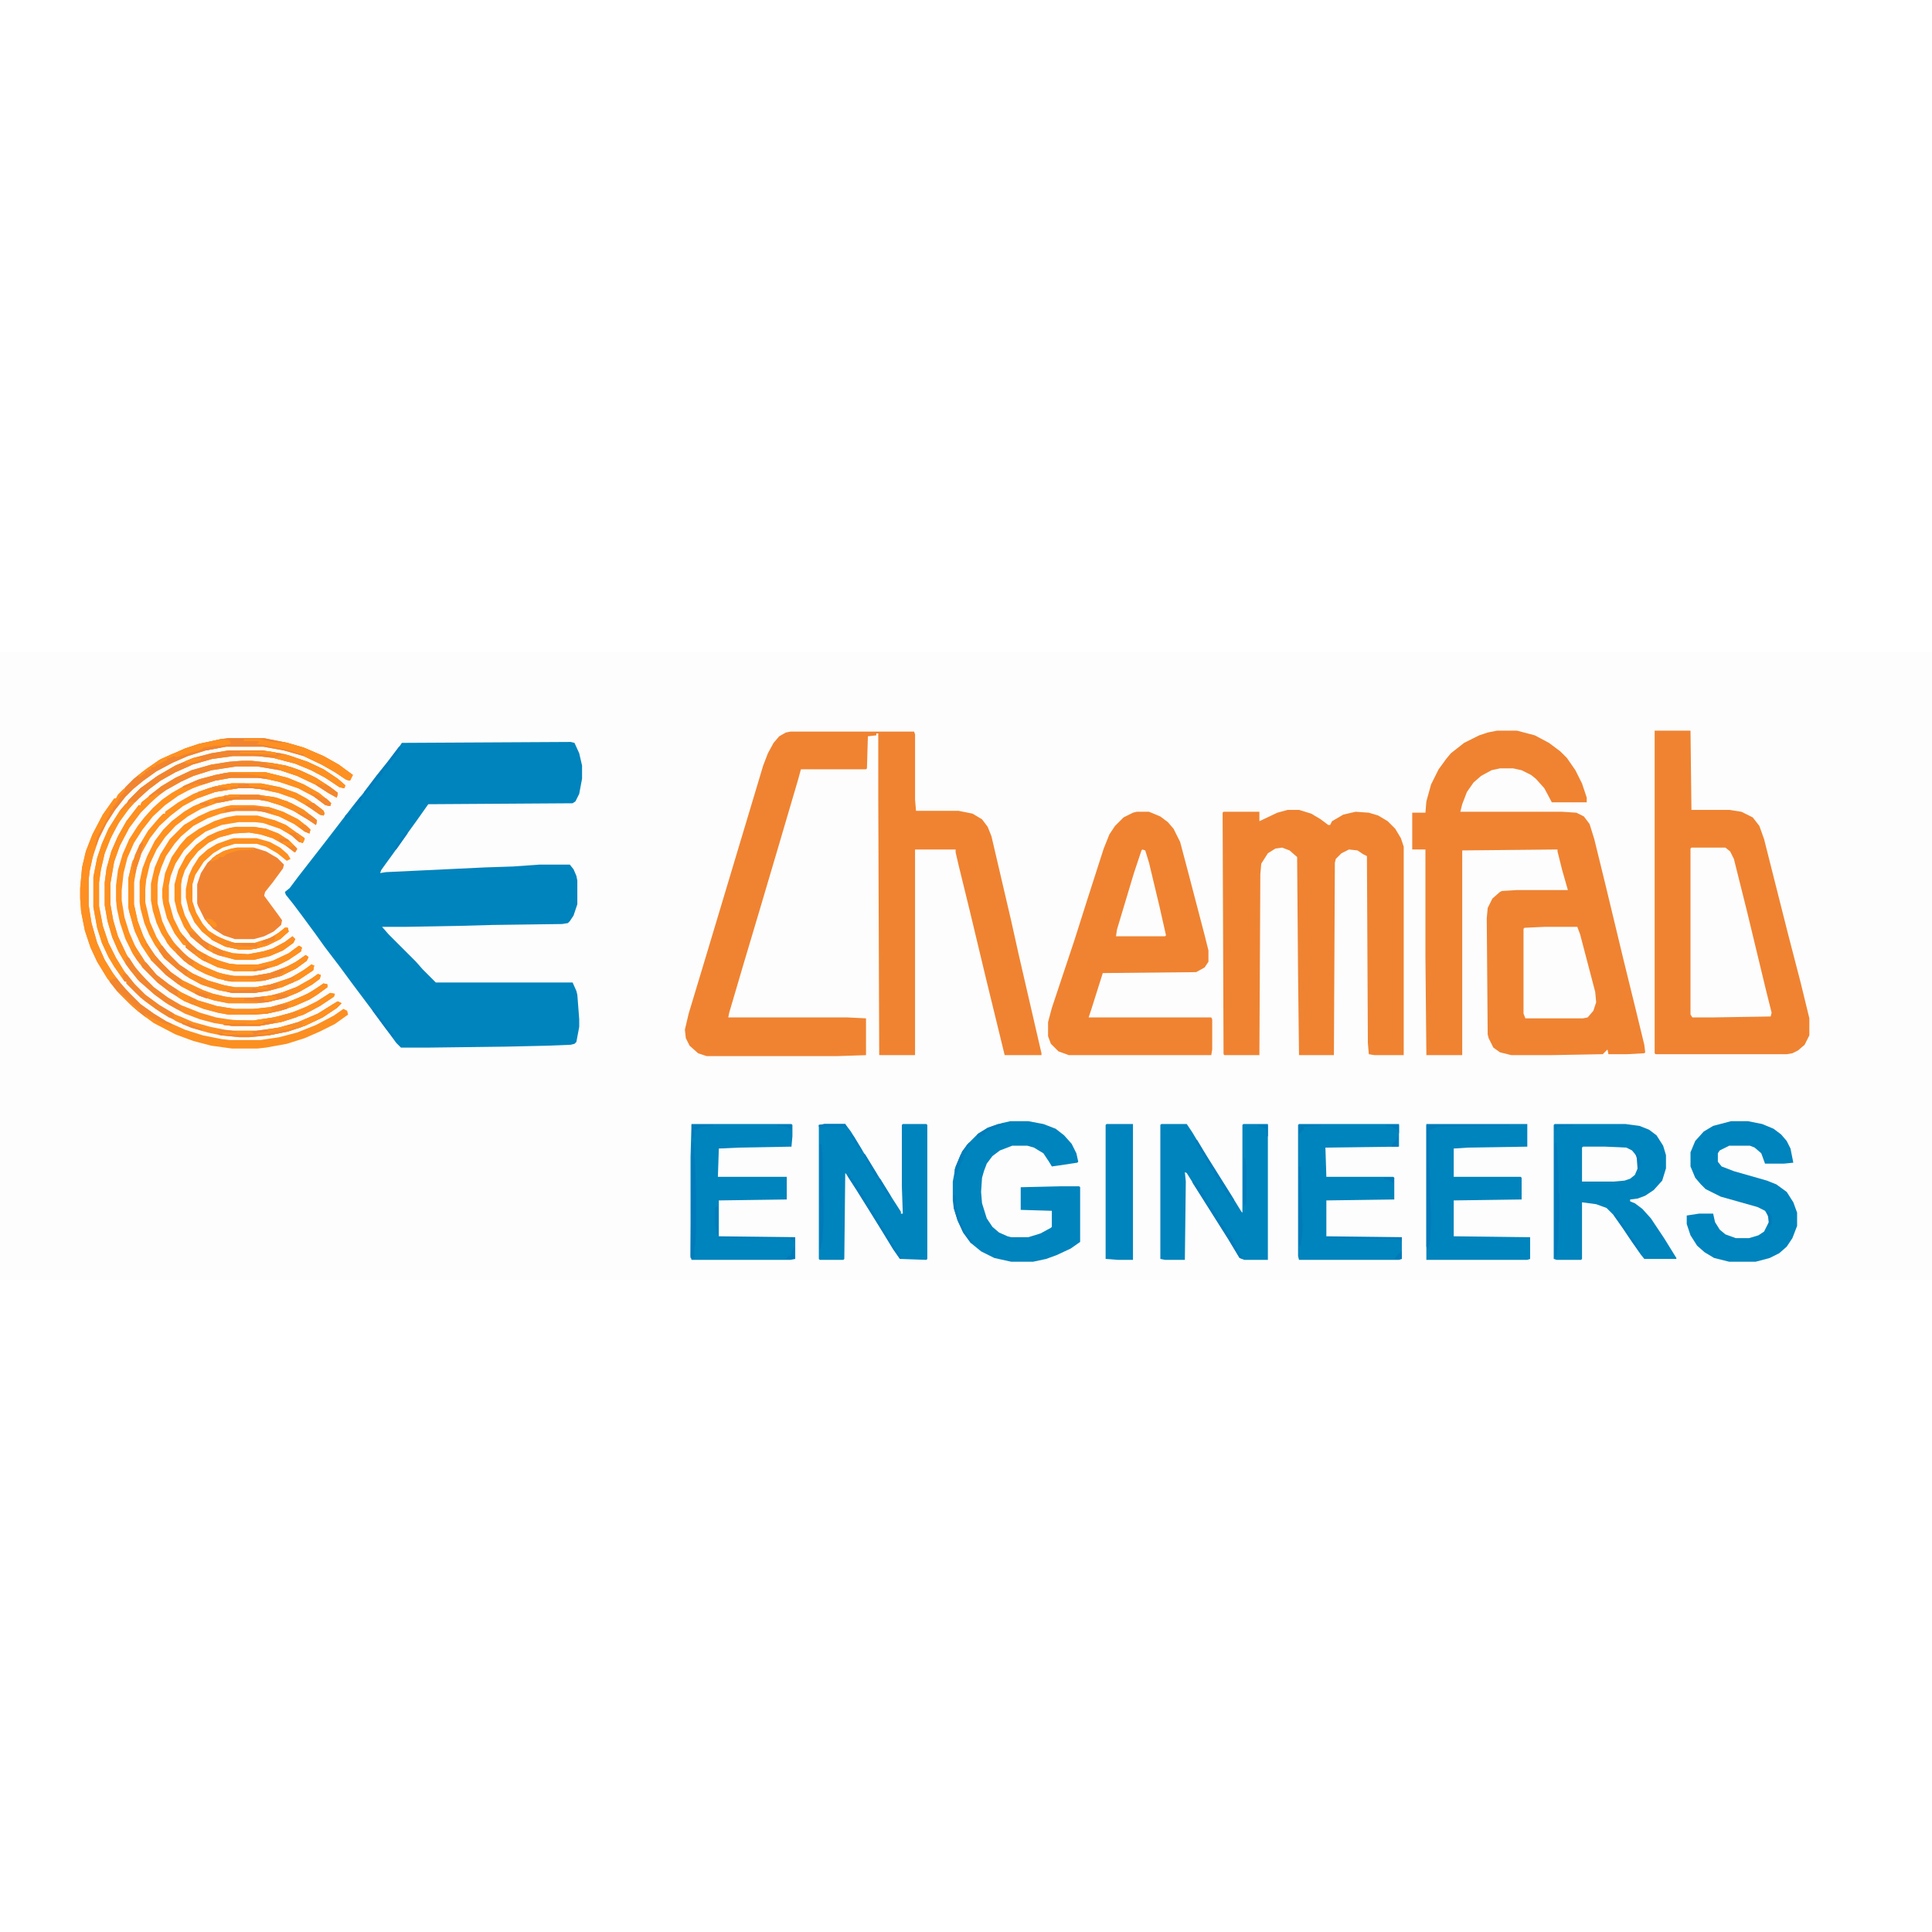 <?xml version="1.0" encoding="UTF-8"?>
<svg version="1.1" viewBox="0 0 2048 665" width="1280" height="1280" xmlns="http://www.w3.org/2000/svg">
<path transform="translate(0)" d="m0 0h2048v665h-2048z" fill="#FDFDFD"/>
<path transform="translate(605,95)" d="m0 0 4 1 5 11 3 13v14l-3 16-4 8-3 2-153 1-12 17-13 18-12 17-8 11-5 7-1 3 6-1 105-5 30-1 28-2h32l4 5 3 7 1 5v25l-4 12-4 6-2 2-6 1-74 1-36 1-56 1h-25l7 8 29 29 7 8 14 14h145l4 9 1 4 2 26v8l-3 16-2 2-4 1-25 1-44 1-80 1h-31l-5-5-8-11-14-19-24-32-14-19-16-21-10-14-14-19-9-12-8-10-1-3 5-4 9-12 28-36 30-39 13-16 12-16 12-15 13-17 2-3z" fill="#0084BD"/>
<path transform="translate(1587,83)" d="m0 0h21l19 5 15 8 12 9 7 7 9 13 7 14 5 15v5h-37l-8-15-9-10-5-4-10-5-9-2h-14l-9 2-11 6-8 7-7 10-5 13-2 8h108l15 1 8 4 6 8 5 16 12 49 19 79 14 57 8 33 1 8-1 1-18 1h-20l-1-5-5 5-55 1h-42l-12-3-7-5-5-10-1-4-1-123 1-11 5-10 8-7 2-1 16-1h54l-6-21-5-20v-2l-101 1v217h-38l-1-104v-114h-14v-39h14l1-12 5-18 8-16 8-11 5-6 14-11 16-8 9-3z" fill="#EF8332"/>
<path transform="translate(838,84)" d="m0 0h131l1 3v69l1 12h45l15 3 10 6 6 8 4 10 21 90 8 36 24 104v2h-39l-20-82-17-71-12-49-3-13v-3h-43v218h-38l-1-275v-66h-2v2l-9 1-1 34-1 1h-69l-3 11-20 68-21 71-17 57-15 51-1 5h126l20 1v39l-30 1h-139l-9-3-9-8-4-8-1-9 4-17 19-63 60-200 5-13 6-11 6-7 7-4z" fill="#EF8332"/>
<path transform="translate(1754,83)" d="m0 0h38l1 84h40l13 2 12 6 7 9 5 14 25 99 14 54 9 37v18l-5 10-7 6-6 3-6 1h-139l-1-1z" fill="#EF8332"/>
<path transform="translate(1365,167)" d="m0 0h12l13 4 10 6 8 6h2l2-4 12-7 13-3 14 1 10 3 10 6 8 8 6 10 3 9v221h-31l-6-1-1-12-1-198-4-2-6-4-9-1-8 4-6 6-1 4-1 204h-37l-1-85-1-125-8-7-8-3-7 1-8 5-7 11-1 11-1 192h-37l-1-1-1-256 1-1h38v10l19-9z" fill="#EF8332"/>
<path transform="translate(1205,169)" d="m0 0h13l12 5 8 6 6 7 7 14 9 34 17 65 4 16v12l-4 6-9 5-99 1-12 38-3 9h130l1 2v32l-1 6h-151l-11-4-8-8-3-8v-15l4-15 24-72 13-41 18-56 6-15 6-9 9-9 10-5z" fill="#EF8332"/>
<path transform="translate(1648,500)" d="m0 0h75l15 2 10 4 8 6 7 11 3 10v14l-4 13-9 10-9 6-8 3-8 1v2l5 2 8 6 9 10 14 21 13 21v1h-34l-4-5-19-28-10-14-7-7-11-4-15-2v60l-1 1h-26l-3-1v-142z" fill="#0084BD"/>
<path transform="translate(1793,207)" d="m0 0h36l5 4 4 8 14 56 20 83 6 24-1 4-61 1h-22l-2-3v-176z" fill="#FDFDFD"/>
<path transform="translate(874,500)" d="m0 0h22l6 8 14 23 30 48 9 14v2h2l-1-29v-65l1-1h25l1 1v142l-1 1-28-1-7-10-11-18-13-21-15-24-11-17-1-1-1 91-1 1h-25l-1-1v-142z" fill="#0084BD"/>
<path transform="translate(1231,500)" d="m0 0h27l6 9 12 20 12 19 15 24 13 21 1 1v-93l1-1h26v144h-25l-5-2-12-20-24-38-20-32-2-1 1 10-1 83h-21l-5-1v-142z" fill="#0084BD"/>
<path transform="translate(1071,497)" d="m0 0h19l16 3 13 5 9 7 8 9 5 10 2 9-1 1-20 3-7 1-3-5-6-9-10-6-7-2h-16l-13 5-8 6-6 8-3 8-2 7-1 15 1 12 5 16 6 9 7 6 9 4 4 1h18l13-4 11-6 1-1v-17l-33-1v-24l43-1h19l1 1v58l-10 7-15 7-11 4-14 3h-23l-18-4-14-7-11-9-8-11-6-13-4-13-1-8v-20l3-16 7-16 7-9 10-10 10-6 15-5z" fill="#0084BD"/>
<path transform="translate(733,500)" d="m0 0h106l1 1v12l-1 11-55 1-22 1-1 30h73v24l-72 1v38l81 1v23l-5 1h-105l-1-4v-105z" fill="#0084BD"/>
<path transform="translate(1835,497)" d="m0 0h18l15 3 12 5 8 6 6 7 4 8 3 15-10 1h-20l-4-11-7-6-5-2h-22l-10 5-2 3v9l4 5 13 5 35 10 10 4 11 8 7 11 4 11v14l-5 13-6 9-8 7-10 5-15 4h-28l-16-4-10-6-8-7-7-11-4-12v-9l13-2h15l2 9 5 8 6 5 11 4h14l10-3 6-4 5-10-1-7-3-5-8-4-39-11-16-8-5-5-6-7-5-12v-15l5-12 9-10 10-6z" fill="#0084BD"/>
<path transform="translate(1377,500)" d="m0 0h106v24l-78 1 1 31h71l1 1v23l-72 1v38l80 1v23l-3 1h-106l-1-4v-139z" fill="#0084BD"/>
<path transform="translate(1512,500)" d="m0 0h107v24l-63 1-15 1v30h71l1 1v23l-72 1v38l81 1v23l-3 1h-107z" fill="#0084BD"/>
<path transform="translate(251,207)" d="m0 0h18l13 4 12 7 7 7-1 4-11 15-8 10-1 4 14 19 5 7-1 5-8 7-10 5-11 3h-20l-12-4-11-7-9-10-7-14-1-3v-20l4-12 7-11 9-8 10-5z" fill="#EF8332"/>
<path transform="translate(1637,291)" d="m0 0h35l3 8 16 61 1 11-3 9-6 7-5 1h-61l-2-5v-90l1-1z" fill="#FDFDFD"/>
<path transform="translate(242,91)" d="m0 0h38l25 5 17 5 21 9 16 9 15 11-3 6-4-1-12-8-14-8-19-9-21-6-22-4h-39l-22 4-19 6-16 7-17 9-14 10-11 9-8 8-11 14-9 14-8 16-7 21-3 14-1 9v27l3 19 6 21 8 18 8 13 9 12 9 10 12 12 14 10 13 8 20 9 19 6 20 4 9 1h32l20-3 19-5 20-8 19-10 10-7 4 2 1 4-14 10-16 8-16 7-19 6-22 4-9 1h-27l-22-3-19-5-19-7-23-12-11-8-11-9-17-17-10-13-11-18-7-15-6-18-4-20-1-14v-11l2-22 4-17 7-18 11-21 12-17h2l2-4 17-17 10-8 17-12 27-12 15-5 23-5z" fill="#FC8F21"/>
<path transform="translate(1173,500)" d="m0 0h28v144h-16l-13-1v-142z" fill="#0084BD"/>
<path transform="translate(242,104)" d="m0 0h37l23 4 24 8 17 8 15 10 8 7-1 3-5-1-15-10-15-8-17-7-23-6-16-2h-27l-22 3-21 6-18 8-16 9-12 9-10 9-10 10-11 15-9 16-7 18-4 17-2 14v25l4 21 6 18 8 16 8 13 11 14 12 12 15 11 17 10 19 8 18 5 15 3 8 1h26l23-3 21-6 21-9 16-10 5-3 4 2-5 5-15 10-19 9-18 6-20 4-21 2h-10l-20-2-14-3-17-5-16-7-16-9-17-12-10-9-10-10v-2h-2l-11-16-6-10-7-15-5-16-4-22v-32l4-20 5-15 7-16 12-19 13-15 9-9 18-13 19-11 19-8 19-5z" fill="#FC8F22"/>
<path transform="translate(256,115)" d="m0 0h11l19 2 17 3 15 5 17 8 18 12 5 4-1 5-9-5-14-9-19-9-18-6-24-4h-23l-26 4-19 6-13 6-16 9-12 9-15 15-12 16-10 19-6 17-4 23v22l3 17 5 17 9 19 8 12 8 10 13 13 15 11 14 8 20 8 17 5 19 3h22l20-3 19-5 15-6 12-6 14-9 5 1-1 3-15 10-17 9-24 8-23 4h-29l-19-3-15-4-16-6-18-10-14-10-10-9-8-7-13-17-8-14-6-14-5-17-3-17v-24l2-15 5-18 7-16 9-16 10-13 3-4h2l1-3 11-9 10-8 15-9 17-8 21-6 19-3z" fill="#FA8D24"/>
<path transform="translate(244,127)" d="m0 0h37l24 6 17 7 16 9 10 8 3 3-1 3-5-1-12-9-17-9-21-7-14-3-8-1h-28l-17 3-24 8-15 8-14 10-13 12-11 14-9 14-7 16-4 16-2 18v11l3 18 5 16 7 16 10 15 12 14 13 10 14 9 17 8 20 6 19 3h20l18-2 21-6 20-9 15-10 4 1v3l-11 8-8 5-16 7-15 5-14 3-12 1h-29l-11-2-15-4-20-8-16-10-13-10-16-16-10-14-8-16-6-18-3-14-1-9v-16l2-16 5-17 7-16 9-14 7-9 9-10 10-9 10-7 14-8 17-7 25-6z" fill="#FE9120"/>
<path transform="translate(245,139)" d="m0 0h32l20 4 17 6 11 6 13 9 5 4 1 3-1 2-4-1-13-9-14-8-17-6-19-4-9-1h-14l-25 4-19 7-15 8-13 10-12 11-10 13-9 16-5 15-3 16v23l4 18 6 16 7 13 9 12 13 13 13 9 21 10 11 4 13 3 8 1h22l17-2 15-4 13-5 16-9 7-5 3 1-1 4-8 6-14 8-14 6-21 5-10 1h-30l-15-3-16-5-19-10-16-12-16-16-10-15-7-15-6-21-1-5v-30l4-17 8-19 9-15 12-14 4-4h2v-2l14-10 16-9 16-6 17-4z" fill="#FE9120"/>
<path transform="translate(1211,209)" d="m0 0 3 1 4 13 11 46 7 31-1 1h-52l1-7 18-60 8-24z" fill="#FDFDFD"/>
<path transform="translate(244,151)" d="m0 0h30l19 3 16 6 13 7 14 11-1 5-9-6-15-9-14-6-13-4-11-2h-24l-20 4-16 6-14 8-13 10-11 12-9 13-7 15-4 17-1 10v14l5 21 7 16 7 11 9 10 8 8 15 10 16 7 17 5 11 2h22l16-3 21-7 14-8 8-6 3 1-1 5-15 10-18 8-15 4-14 2h-24l-15-3-18-6-16-9-9-7-14-12-10-14-6-11-5-12-4-15-1-7v-22l3-14 5-13 8-16 9-12 9-9 13-10 10-6 17-7 16-4z" fill="#FE9120"/>
<path transform="translate(245,162)" d="m0 0h24l16 2 15 5 16 8 10 8 3 3-1 4-5-2-11-8-16-8-17-5-7-1h-22l-16 3-14 5-15 8-13 11-7 8-9 13-5 12-3 10-1 8v20l5 19 5 11 6 10 11 12 8 7 14 8 17 7 15 3h21l17-3 19-7 9-5 10-7 3 2-2 4-11 8-16 8-18 5-9 1h-26l-14-3-13-5-10-5-13-9-15-15-9-14-5-11-4-13-2-11v-18l4-17 6-14 10-16 15-15 15-9 13-6 17-5z" fill="#FE9120"/>
<path transform="translate(250,173)" d="m0 0h23l18 5 12 5 14 10 6 4-2 5-4-1-8-7-12-7-18-6-9-1h-17l-18 3-17 7-11 8-12 12-9 14-5 13-2 10v17l5 18 7 14 7 9 9 9 14 8 14 6 8 2 9 1h21l16-4 17-8 11-8 3 2-1 4-13 9-12 6-17 5-7 1h-22l-17-4-17-8-12-9-5-4v-2l-3-1-9-12-8-16-4-15-1-7v-9l3-17 7-17 9-13 7-8 13-9 16-8 12-4z" fill="#FE911F"/>
<path transform="translate(242,91)" d="m0 0h38l25 5 17 5 21 9 16 9 15 11-3 6-4-1-12-8-14-8-19-9-21-6-22-4h-39l-22 4-19 6-16 7-17 9-14 10-11 9-8 8-11 14-9 14-8 16-3 8h-2l2-10 3-5 10-18 2-5h2l1-5 5-6 4-7 3-1 1-5 9-9 10-8 17-12 27-12 15-5 23-5z" fill="#F08431"/>
<path transform="translate(1678,524)" d="m0 0h24l22 1 6 3 5 6 1 2v11l-3 7-5 4-6 2-11 1h-34v-36z" fill="#FDFDFD"/>
<path transform="translate(250,185)" d="m0 0h19l13 2 13 5 11 7 9 9-2 4-8-6-16-9-13-4-12-2-16 1-15 4-12 6-11 9-8 10-6 10-3 9-1 6v20l4 13 7 13 11 12 9 6 13 6 11 3 16 1 16-3 10-3 13-7 8-6 3 3-2 4-11 8-14 6-17 4h-19l-19-5-12-6-10-8-7-6-7-10-7-16-3-12v-17l4-15 8-15 11-12 12-9 11-5 13-4z" fill="#FE911F"/>
<path transform="translate(248,197)" d="m0 0h24l14 4 11 6 8 7 3 5-4 2-10-8-12-7-10-3h-23l-13 4-10 6-10 9-9 14-3 10v18l4 12 7 12 6 7 11 7 13 5 4 1h21l16-5 10-6 6-5h3l1 4-9 8-14 7-11 3-7 1h-12l-14-3-14-7-11-9-8-10-6-13-3-13v-9l3-14 4-9 7-11 9-8 10-6 14-5z" fill="#FD9020"/>
<path transform="translate(131,145)" d="m0 0 1 3-5 5-3 6-4 5-1 3h-2l-1 5-10 18-3 6-8 36-1 9v27l3 19 6 21 8 18 8 13 4 7-3 2-1 2-5-4-11-18-7-15-6-18-4-20-1-14v-11l2-22 4-17 7-18 11-21 12-17h2l2-4z" fill="#FD9021"/>
<path transform="translate(242,104)" d="m0 0h37l23 4 24 8 17 8 15 10 8 7-1 3-5-1-15-10-15-8-17-7-23-6-16-2h-27l-22 3-21 6-18 8-16 9-12 9-10 9-5 5h-4-2l-1 3h-2l2-5 13-13 18-13 19-11 19-8 19-5z" fill="#F18530"/>
<path transform="translate(151,328)" d="m0 0 4 1 11 13 13 10 14 9 17 8 20 6 19 3h20l18-2 21-6 20-9 15-10 4 1v3l-11 8-8 5-16 7-15 5-14 3-12 1h-29l-11-2-15-4-20-8-16-10-13-10-16-16-2-5z" fill="#FB8E23"/>
<path transform="translate(256,115)" d="m0 0h11l19 2 17 3 15 5 17 8 18 12 5 4-1 5-9-5-14-9-19-9-18-6-24-4h-23l-26 4-19 6-13 6-16 9-6 4-5 1-6 4h-2l1-3 13-10 15-9 17-8 21-6 19-3z" fill="#F2862E"/>
<path transform="translate(154,309)" d="m0 0h2l8 12 9 10 8 8 13 9 21 10 11 4 13 3 8 1h22l17-2 15-4 13-5 16-9 7-5 3 1-1 4-8 6-14 8-14 6-21 5-10 1h-30l-15-3-16-5-19-10-16-12-16-16-2-9-2-5h-2z" fill="#FB8E23"/>
<path transform="translate(140,157)" d="m0 0 2 3-7 8-10 14-8 16-6 15-4 17-2 14v25l4 21 6 18 8 16 8 13 1 3-1 4v3l-10-14-6-10-7-15-5-16-4-22v-32l4-20 5-15 7-16 12-19 6-7h3z" fill="#FD9120"/>
<path transform="translate(166,149)" d="m0 0 3 2-10 9-10 10-12 16-10 19-6 17-4 23v22l3 17 5 17 9 19 1 5-2 1-1 2-6-10-7-16-5-17-3-17v-24l2-15 5-18 7-16 9-16 10-13 3-4h2l1-3 7-5 5-2z" fill="#FD9020"/>
<path transform="translate(170,311)" d="m0 0h2l6 8 12 12 15 10 16 7 17 5 11 2h22l16-3 21-7 14-8 8-6 3 1-1 5-15 10-18 8-15 4-14 2h-24l-15-3-18-6-16-9-9-7-14-12-5-7-1-4h2z" fill="#FA8E24"/>
<path transform="translate(244,127)" d="m0 0h37l24 6 17 7 16 9 10 8 3 3-1 3-5-1-12-9-17-9-21-7-14-3-8-1h-28l-17 3-13 4h-8l-2 2-11 2v-2l16-7 18-5z" fill="#FD9021"/>
<path transform="translate(185,311)" d="m0 0 4 2 9 9 14 9 18 8 11 3 7 1h21l17-3 19-7 9-5 10-7 3 2-2 4-11 8-16 8-18 5-9 1h-26l-14-3-13-5-10-5-13-9-9-9 1-3-2-1z" fill="#FD9021"/>
<path transform="translate(192,300)" d="m0 0h2l7 8 9 8 17 9 16 5 9 1h21l16-4 17-8 11-8 3 2-1 4-13 9-12 6-17 5-7 1h-22l-17-4-17-8-12-9-5-4v-3h2l-5-6-2-1z" fill="#FD9021"/>
<path transform="translate(259,92)" d="m0 0h17l12 3 10 1 3-1 21 6 21 9 16 9 15 11-3 6-4-1-12-8-14-8-19-9v-2l-6-1-13-4-25-5-6-1 3-2-2-1h-11-4z" fill="#FD9021"/>
<path transform="translate(245,139)" d="m0 0h32l20 4 17 6 11 6 13 9 5 4 1 3-1 2-4-1-13-9-14-8-17-6-19-4-9-1h-14l-25 4-17 6h-2l1-6 18-6z" fill="#FD9021"/>
<path transform="translate(200,296)" d="m0 0h4l4 2 8 8 17 9 14 4 16 1 16-3 10-3 13-7 8-6 3 3-2 4-11 8-14 6-17 4h-19l-19-5-12-6-10-8-7-6z" fill="#FB8E23"/>
<path transform="translate(358,370)" d="m0 0 4 2-5 5-15 10-19 9-18 6-20 4-21 2h-10l-20-2-4-2 5-1 2 1h22v-1l36-5 21-6 21-9 16-10z" fill="#F18430"/>
<path transform="translate(250,185)" d="m0 0h19l13 2 13 5 11 7 9 9-2 4-8-6-16-9-13-4-12-2-16 1-15 4-5 1h-3l-3 1-2-1v-2l11-5 13-4z" fill="#FC8F22"/>
<path transform="translate(244,151)" d="m0 0h30l19 3 16 6 13 7 14 11-1 5-9-6-15-9-14-6-13-4-11-2h-24l-15 3h-8l-1-2 4-2h8l1-3z" fill="#FB8E23"/>
<path transform="translate(1512,501)" d="m0 0h88v1l-77 1-6 3h-2v34l1 23v11l1 26-1 24-2 9-2-3z" fill="#007ABA"/>
<path transform="translate(141,220)" d="m0 0 2 2-1 2-1 11h2l-1 9v23l4 18 6 16 3 6-1 5h2l4 7-2 4-9-14-7-16-5-18-1-5v-30l4-17z" fill="#FE9120"/>
<path transform="translate(302,292)" d="m0 0h3l1 4-9 8-14 7-11 3-7 1h-12l-14-3-14-7-1-1v-5l4 1 11 5 10 3h21l16-5 10-6z" fill="#FC8F21"/>
<path transform="translate(205,112)" d="m0 0h9l-1 2-11 4v2l-16 7-16 9-12 9-10 9-5 5h-4-2l-1 3h-2l2-5 13-13 18-13 19-11z" fill="#F1852F"/>
<path transform="translate(119,346)" d="m0 0h5l9 11 16 16 14 10 13 8 6 3v2l-6-2-14-6-9-5 2 4-8-6-10-9-13-13-8-10 1-2 2 1z" fill="#F18530"/>
<path transform="translate(298,108)" d="m0 0 8 1 20 7 17 8 15 10 8 7-1 3-5-1-15-10-15-8-17-7-23-6 4-3z" fill="#FD9021"/>
<path transform="translate(350,361)" d="m0 0 5 1-1 3-15 10-17 9-24 8-7 1 1-2-2 1-11 1-1 1h-17v-1l9-2v-1l20-3 19-5 15-6 12-6z" fill="#FD9021"/>
<path transform="translate(734,519)" d="m0 0h1l2 25 1 39v28l-1 16-1 4v12l-4-1 1-100z" fill="#007ABA"/>
<path transform="translate(281,117)" d="m0 0 12 1 17 4 21 9 15 9 12 9-1 5-9-5-14-9-19-9-18-6-2-3-10-2z" fill="#FD9020"/>
<path transform="translate(1649,520)" d="m0 0h1l1 11 1 22v19l1 3v25l-1 6v15l-2 20h-2v-120z" fill="#007ABA"/>
<path transform="translate(234,92)" d="m0 0 9 1 2 4-21 4-9 1-4 2-8 2-12 4-4 1-3-1-4 2h-3v2l-10 5h-2v2l-5 1v2h-3v2h-3v2l-6 4-2-1 10-8 15-10 25-11 15-5z" fill="#FD9021"/>
<path transform="translate(261,164)" d="m0 0h24l15 5 16 8 10 8 3 3-1 4-5-2-11-8-16-8-17-5-7-1h-22l-12 1 1-3 10-1z" fill="#FD9020"/>
<path transform="translate(134,323)" d="m0 0 3 1 7 11 11 12 8 8 15 11 13 8 1 6-5-2-12-7-12-9-15-13-10-12-5-7z" fill="#F2862E"/>
<path transform="translate(324,321)" d="m0 0 3 2-2 4-11 8-16 8-18 5h-11v-1h-11l-13-1v-1l17-1 24-4 19-7 9-5z" fill="#F5882B"/>
<path transform="translate(238,128)" d="m0 0h25l20 3 3 2-5 1-8-1h-28l-17 3-13 4h-8l-2 2-11 2v-2l16-7 18-5z" fill="#F2862E"/>
<path transform="translate(131,340)" d="m0 0 4 2 8 10 11 11 15 11 15 9 1 6-6-2-14-9-16-12-15-15v-2h-2l-2-7z" fill="#F2862E"/>
<path transform="translate(869,521)" d="m0 0 2 1 1 11 1 67-1 22-2 10h-1z" fill="#007ABA"/>
<path transform="translate(245,139)" d="m0 0h18l3 2 16 2 4 1v2l-19-2h-14l-25 4-17 6h-2l1-6 18-6z" fill="#FA8D24"/>
<path transform="translate(343,351)" d="m0 0 4 1v3l-11 8-8 5-16 7-7 2-1-3h-5l3-2 20-8 14-8z" fill="#FC8F21"/>
<path transform="translate(151,328)" d="m0 0 4 1 11 13 13 10 9 6 1 7-9-5-13-10-16-16-2-5z" fill="#F2852F"/>
<path transform="translate(154,309)" d="m0 0h2l8 12 9 10 8 8 11 8v3l2 1v2l-5-1-13-10-16-16-2-9-2-5h-2z" fill="#F2862E"/>
<path transform="translate(358,370)" d="m0 0 4 2-5 5-15 10-19 9h-7l1-2 3-1-4-1 21-9 16-10z" fill="#FE9120"/>
<path transform="translate(1264,559)" d="m0 0 5 5 6 8 5 10 8 11 5 9 7 10 2 5h2l11 22 3 4-4-1-12-20-24-38-14-22z" fill="#007CBA"/>
<path transform="translate(286,177)" d="m0 0 5 1 12 5 14 10 6 4-2 5-4-1-8-7-12-7-14-5 1-3h2z" fill="#FD9020"/>
<path transform="translate(244,151)" d="m0 0h30l14 5v1h-9l-6-1h-24l-15 3h-8l-1-2 4-2h8l1-3z" fill="#F2862E"/>
<path transform="translate(234,389)" d="m0 0 39 2v1l-5 1h10l1-1 7-1v-1h7l-2 3-16 3h-29l-9-1v-2l-6-1v-2z" fill="#FC8F21"/>
<path transform="translate(899,554)" d="m0 0 3 1v3h2v2l2 1 4 6v2h2l7 13 6 10 8 13 6 10 8 13 7 11v2l3 1-3 1-7-10-11-18-13-21-15-24-9-14z" fill="#007CBA"/>
<path transform="translate(337,341)" d="m0 0 3 1-1 4-8 6-14 8-10 4-3-2-9 1 3-2 16-6 16-9z" fill="#FD9020"/>
<path transform="translate(224,299)" d="m0 0 4 1 11 5 6 2-3 2 6 1 20 1 4 1v2l-7 1h-12l-14-3-14-7-1-1z" fill="#FA8D24"/>
<path transform="translate(170,311)" d="m0 0h2l6 8 12 12 9 6v4l2 2-5-1-8-6-14-12-5-7-1-4h2z" fill="#F3862D"/>
<path transform="translate(1378,545)" d="m0 0h1l1 44v9l1 10-2 22-2-2v-82z" fill="#007ABA"/>
<path transform="translate(305,360)" d="m0 0m-1 1 1 2 2 1-7 3-18 4h-8v-1l-15-1v-2l27-3z" fill="#F3862D"/>
<path transform="translate(1267,517)" d="m0 0h2l12 20 10 16 12 19 5 8-1 2-2-4h-2l-10-15-1-5h-2l-4-7v-3h-2l-6-11-11-18z" fill="#007CBA"/>
<path transform="translate(324,321)" d="m0 0 3 2-2 4-11 8-16 8-2-1v-2l5-2-1-3 14-7z" fill="#FC8F22"/>
<path transform="translate(244,127)" d="m0 0h37l16 4 2 5-4 1-9-2-3-3-20-3-19-1z" fill="#FE911F"/>
<path transform="translate(423,100)" d="m0 0h2l-2 5-7 9-4 6-3 4h-2l-2 6-8 8-5 8h-2l-2 4-3 2 1-4 13-17 12-15z" fill="#007CBB"/>
<path transform="translate(251,207)" d="m0 0h18l1 2-17 1-7 2-6 2-3 3h-5v2l-9 3 2-4 11-7 9-3z" fill="#FD9020"/>
<path transform="translate(330,331)" d="m0 0 3 1-1 5-15 10-5 2-3-2 3-1v-3l11-7z" fill="#FE911F"/>
<path transform="translate(200,296)" d="m0 0h4l4 2 8 8 5 3 2 7-5-2-9-7-7-6z" fill="#F2862E"/>
<path transform="translate(185,311)" d="m0 0 4 2 9 9 7 5 1 3h-2l1 3-5-2-12-11-2-4 1-1-2-1z" fill="#F3872D"/>
<path transform="translate(261,164)" d="m0 0h15l8 3 5 2v1l-10-1-7-1h-22l-12 1 1-3 10-1z" fill="#F08431"/>
<path transform="translate(277,152)" d="m0 0 11 1 17 5 4 3h-4v3l-5-1-16-5 1-2-8-3z" fill="#FD9020"/>
<path transform="translate(151,201)" d="m0 0 1 3-2 5-1 7-4 12-2 7h-2v-11l2-9 5-11z" fill="#F5892A"/>
<path transform="translate(1319,536)" d="m0 0h1l1 10v38l-2 3-1-6v-31z" fill="#007ABA"/>
<path transform="translate(199,338)" d="m0 0 17 8 1 3 2 1v2l2 2-5-1-16-8-2-5z" fill="#FA8D24"/>
<path transform="translate(304,373)" d="m0 0 3 1-2 2-1 2-21 5h-19v-1l21-2 2-1v-3l8-2z" fill="#F6892A"/>
<path transform="translate(302,396)" d="m0 0 8 1-1 2-21 5-7 1h-10l4-2 10-1-3-2 17-3z" fill="#FB8E23"/>
<path transform="translate(295,386)" d="m0 0 3 4v2l-7 1 1-2-2 1-11 1-1 1h-17v-1l9-2v-1l20-3z" fill="#FD9020"/>
<path transform="translate(335,139)" d="m0 0 6 1 3 2v-2l5 2 9 7-1 5-9-5-12-8z" fill="#F3872D"/>
<path transform="translate(1011,575)" d="m0 0 2 1 1 11 3 13 6 14 7 9 2 4-3-1-8-11-6-13-4-13z" fill="#007CBA"/>
<path transform="translate(320,392)" d="m0 0 3 1-5 2h2v2l-15 5-20 4-4-1 7-2 21-5-2-1v-2l6-2z" fill="#F3872D"/>
<path transform="translate(314,380)" d="m0 0m-2 1 5 1-3 5-13 4-4-1-2-2 1-2z" fill="#FA8D24"/>
<path transform="translate(259,139)" d="m0 0 7 1v1l16 2 4 1v2l-19-2h-24l-2-3 11 1v-2z" fill="#F1852F"/>
<path transform="translate(302,292)" d="m0 0h3l1 4-9 8-12 6-2-2 8-4 2-5z" fill="#FD9021"/>
<path transform="translate(1027,520)" d="m0 0h2v3h-2l-2 4-7 16-3 8-2 5h-1v-8l6-15 7-11z" fill="#007CBA"/>
<path transform="translate(286,390)" d="m0 0h7l-2 3-16 3h-29l-9-1v-1l41-1 1-1 7-1z" fill="#F1852F"/>
<path transform="translate(141,311)" d="m0 0h2l10 16-4 3-4-4-6-10 1-3z" fill="#FB8F22"/>
<path transform="translate(325,160)" d="m0 0h8l10 8 1 3-1 2-4-1-13-9-2-2z" fill="#F68A29"/>
<path transform="translate(192,300)" d="m0 0h2l7 8 9 8 3 2v2l-4-1-3 1-9-7v-3h2l-5-6-2-1z" fill="#F4882B"/>
<path transform="translate(187,106)" d="m0 0m-3 1 3 1-7 4h-3v2l-10 5h-2v2l-5 1v2h-3v2h-3v2l-6 4-2-1 10-8 15-10z" fill="#FF921F"/>
<path transform="translate(1406,620)" d="m0 0h80v5l-1-2-6-1-73-1z" fill="#007ABA"/>
<path transform="translate(261,107)" d="m0 0h22l7 1v-1h8v2l-5 2h-10l-22-2z" fill="#F08431"/>
<path transform="translate(761,620)" d="m0 0h81v6l-1-3h-3v-2h-77z" fill="#007ABA"/>
<path transform="translate(269,356)" d="m0 0 14 1-1 2-12 2h-24l-5-1v-1l26-1z" fill="#F08331"/>
<path transform="translate(290,351)" d="m0 0h5l-1 5-10 3-2-1-10-1-1-2 16-3z" fill="#F4872C"/>
<path transform="translate(221,310)" d="m0 0 6 2 9 4v2l2 1-2 3-10-3-5-5z" fill="#F5892A"/>
<path transform="translate(233,153)" d="m0 0h5l-1 3h-8l-3 2 3 2-9 3-5-1h-3v-2l16-6z" fill="#FD9120"/>
<path transform="translate(318,354)" d="m0 0 1 4-4 3-8 3-3-2-9 1 3-2 13-5z" fill="#FA8D25"/>
<path transform="translate(176,299)" d="m0 0 4 2 4 6 2 4-1 3 3 1-3 2-8-9-2-5z" fill="#FB8E23"/>
<path transform="translate(329,148)" d="m0 0h2v2l5 1 5 3 5 1 5 5-1 3-5-1-12-9-4-4z" fill="#F3862E"/>
<path transform="translate(1058,500)" d="m0 0h7l-4 2-13 5-4 2v2l-6 3-3 1 1-4 11-7z" fill="#007CBA"/>
<path transform="translate(1711,595)" d="m0 0 3 2v2h2l10 16 8 11 5 8-1 2-8-11-10-15-9-13z" fill="#007CBA"/>
<path transform="translate(269,366)" d="m0 0h12l2 2h6l-1 2-6 1h-8v-1l-15-1v-2z" fill="#F2852F"/>
<path transform="translate(316,169)" d="m0 0 5 2 4 2v-2l5 2 6 5-1 5-9-6-10-6z" fill="#F3872D"/>
<path transform="translate(188,359)" d="m0 0 5 2 8 4v6l-5-1-7-4z" fill="#FD9021"/>
<path transform="translate(249,311)" d="m0 0h19l4 1v2l-7 1h-12v-2h-4z" fill="#FC8F22"/>
<path transform="translate(326,362)" d="m0 0m-2 1h2v2l-8 4-5 2-2 4-6 2-1-3h-5l3-2 20-8z" fill="#FD9020"/>
<path transform="translate(245,139)" d="m0 0h14v1h-7v2h-8l1 3-17-2 4-2z" fill="#FE911F"/>
<path transform="translate(874,500)" d="m0 0h22l2 4-6-1h-17l-5 2v-2h-2v-2z" fill="#007DBB"/>
<path transform="translate(240,308)" d="m0 0 33 1v3l-25-1-8-2z" fill="#F08430"/>
<path transform="translate(246,346)" d="m0 0h27l-2 3h-25z" fill="#FE911F"/>
<path transform="translate(307,191)" d="m0 0 9 1 5 4 2 2-2 4-4-1-8-7-2-1z" fill="#F1852F"/>
<path transform="translate(759,587)" d="m0 0 2 1v30h-1l-2-11v-17z" fill="#007ABA"/>
<path transform="translate(184,384)" d="m0 0 9 3 6 3-1 4-5-2-2 1-6-3z" fill="#FB8F22"/>
<path transform="translate(154,309)" d="m0 0h2l8 12 2 4-1 5-5-4-2-9-2-5h-2z" fill="#F68A29"/>
<path transform="translate(234,402)" d="m0 0h32l4 3h-33z" fill="#FF921F"/>
<path transform="translate(733,501)" d="m0 0h23v1l-12 1-6 3h-2v7l-2 3z" fill="#007ABA"/>
<path transform="translate(235,343)" d="m0 0h13l14 1v1l-16 1 4 2-5 1-7-1z" fill="#F98C26"/>
<path transform="translate(255,105)" d="m0 0h31l6 1 1 3-10-1-29-1z" fill="#FE911F"/>
<path transform="translate(317,311)" d="m0 0 3 2-1 4-7 5-3-1 1-5z" fill="#FD9021"/>
<path transform="translate(394,376)" d="m0 0 1 2h2l9 13 8 10 4 6-1 2-8-10-14-19z" fill="#007DBB"/>
<path transform="translate(207,318)" d="m0 0 10 2 2 1v2l-1 1 2 1v2l2 1-6-1-9-6z" fill="#F5892A"/>
<path transform="translate(263,139)" d="m0 0h14l8 2-1 3-19-2z" fill="#FF921F"/>
<path transform="translate(320,182)" d="m0 0 4 1 5 5-1 4-5-2-6-5 1-2 2 1z" fill="#F5892A"/>
<path transform="translate(915,532)" d="m0 0h2l12 20 2 5-4-2-6-11v-2l-2-1-1-4-2-1z" fill="#007CBB"/>
<path transform="translate(280,377)" d="m0 0h6l3 3-10 2h-15v-1l13-1-8-1v-1z" fill="#FE911F"/>
<path transform="translate(1377,501)" d="m0 0h23v1l-18 1v3l-2 1-2 4-1-2z" fill="#007ABA"/>
<path transform="translate(320,392)" d="m0 0 3 1-5 2h2v2l-5 2-5-1-3-1v-2l6-2z" fill="#F78B28"/>
<path transform="translate(219,282)" d="m0 0 5 1 5 4 1 3-3 2-3-3-3-1-3-5z" fill="#FD9020"/>
<path transform="translate(192,391)" d="m0 0 6 3 1-2 7 4 8 3v2l-11-3-10-4z" fill="#F18530"/>
<path transform="translate(205,112)" d="m0 0h9l-1 2-13 4-5-1 2-2z" fill="#FD9021"/>
<path transform="translate(930,558)" d="m0 0h3l11 18-1 3-4-6v-2h-2v-3h-2l-4-8z" fill="#007CBB"/>
<path transform="translate(126,359)" d="m0 0 7 6 8 8 8 6-2 2-10-9-11-11z" fill="#FA8D25"/>
<path transform="translate(207,359)" d="m0 0 9 2 7 2-3 2-1 2-12-5z" fill="#F1852F"/>
<path transform="translate(325,160)" d="m0 0h8l3 5-2 3-10-6z" fill="#F3872D"/>
<path transform="translate(290,301)" d="m0 0h2l-1 4-9 4-5-1 1-2z" fill="#F2862E"/>
<path transform="translate(140,157)" d="m0 0 2 3-6 5-6 2-1 3-1-3 5-6h3z" fill="#F88C26"/>
<path transform="translate(201,366)" d="m0 0 7 2v2l2 2h-2v2l-5-1-2-1-1-5z" fill="#F78B27"/>
<path transform="translate(269,356)" d="m0 0 14 1-1 2-16 2 2-2-1-2z" fill="#F1852F"/>
<path transform="translate(270,390)" d="m0 0h9v3l-1 1h-17v-1l9-2z" fill="#FF921F"/>
<path transform="translate(144,321)" d="m0 0h3l3 1 3 6-5 2-4-6z" fill="#F78A29"/>
<path transform="translate(286,364)" d="m0 0 7 1v2l-6 2h-7v-3-1z" fill="#FE911F"/>
<path transform="translate(431,189)" d="m0 0 1 3-12 17h-2l2-5z" fill="#007DBB"/>
<path transform="translate(304,373)" d="m0 0 3 1-2 2-1 2-6 1v-2l-7 1 1-2h3v-2z" fill="#F2862E"/>
<path transform="translate(382,153)" d="m0 0h2l-1 6-3 3h-2l-1 3h-2l1-4z" fill="#007CBA"/>
<path transform="translate(841,631)" d="m0 0h1v12h-9l3-3h2z" fill="#007ABA"/>
<path transform="translate(1027,520)" d="m0 0h2v3h-2l-5 10-4 2 2-6z" fill="#007EBB"/>
<path transform="translate(901,509)" d="m0 0 4 4 9 15-1 2-2-5h-2l-8-14z" fill="#007DBB"/>
<path transform="translate(298,336)" d="m0 0h3v2l-6 5v-2l-6 3-3-1h2v-2l4-1v-2z" fill="#F2862F"/>
<path transform="translate(1733,530)" d="m0 0 4 4 2 6-1 8-2 1-1-13z" fill="#007CBA"/>
<path transform="translate(303,204)" d="m0 0 9 1 3 4-3 3-9-7z" fill="#F2862E"/>
<path transform="translate(300,199)" d="m0 0 7 1 4 5-3 1-8-3-1-3z" fill="#FE911F"/>
<path transform="translate(228,99)" d="m0 0h6v2l-16 3-4-1 2-2z" fill="#EF8332"/>
<path transform="translate(1873,592)" d="m0 0 4 4 1 2v8l-3 3v-10l-2-4z" fill="#007BBA"/>
<path transform="translate(1469,501)" d="m0 0h14v9l-2-4-5-3-7-1z" fill="#007ABA"/>
<path transform="translate(1481,513)" d="m0 0h1v11h-8l2-1v-2l4-4z" fill="#007ABA"/>
<path transform="translate(225,143)" d="m0 0h10l7 1-4 2h-9l-4-1z" fill="#F2852F"/>
<path transform="translate(310,344)" d="m0 0h2v2 1l-1 3-7 2-2-2 4-2-1-2z" fill="#F88C27"/>
<path transform="translate(233,400)" d="m0 0 13 1 5 1v1h-15l-3-1z" fill="#F4882C"/>
<path transform="translate(207,139)" d="m0 0 5 1-3 2-9 4-3-1 3-3 6-2z" fill="#FB8E23"/>
<path transform="translate(1485,635)" d="m0 0h1v8h-8l5-6h2z" fill="#007ABA"/>
<path transform="translate(240,308)" d="m0 0h9l8 1-1 2h-8l-8-2z" fill="#F3872D"/>
<path transform="translate(1648,501)" d="m0 0h20v1l-18 1v5l-2-4z" fill="#007ABA"/>
<path transform="translate(302,396)" d="m0 0 8 1-1 2-7 1-2-1h-5l4-2z" fill="#FE911F"/>
<path transform="translate(314,380)" d="m0 0m-2 1 5 1-3 5h-5l-1-3z" fill="#F88C26"/>
<path transform="translate(207,318)" d="m0 0 4 1 2 1v2l3 1v3l-5-2-4-4z" fill="#FC9021"/>
<path transform="translate(314,192)" d="m0 0 4 2 5 4-2 4-3-1v-2l-1-4-3-1z" fill="#FE911F"/>
<path transform="translate(244,151)" d="m0 0h10v2l-14 1-2-2z" fill="#FF921F"/>
<path transform="translate(1334,501)" d="m0 0h10v12h-1l-1-8-8-3z" fill="#007ABA"/>
<path transform="translate(282,332)" d="m0 0 4 1-5 3-12 2v-2l12-3z" fill="#F18530"/>
<path transform="translate(372,168)" d="m0 0 1 2-3 5-5 3 1-5z" fill="#007DBB"/>
<path transform="translate(278,354)" d="m0 0 5 1 1 2h-12l-1-2z" fill="#FE911F"/>
<path transform="translate(824,501)" d="m0 0h15v5l-5-3-10-1z" fill="#007ABA"/>
<path transform="translate(246,139)" d="m0 0h13v1h-7v2h-7z" fill="#FD9021"/>
<path transform="translate(259,92)" d="m0 0h17l1 2h-15-4z" fill="#FF921F"/>
<path transform="translate(1467,557)" d="m0 0h11l-1 6-3-3-7-2z" fill="#007ABA"/>
<path transform="translate(221,310)" d="m0 0 6 2-2 1 1 5-3-1-2-3z" fill="#FE911F"/>
<path transform="translate(151,201)" d="m0 0 1 3-2 5v4h-4l2-9z" fill="#F08430"/>
<path transform="translate(296,197)" d="m0 0 8 1 2 1v2l-6-1v2l-4-2z" fill="#F1852F"/>
<path transform="translate(217,159)" d="m0 0h5v2h-2v2l-5-1h-3v-2z" fill="#F2852F"/>
</svg>
